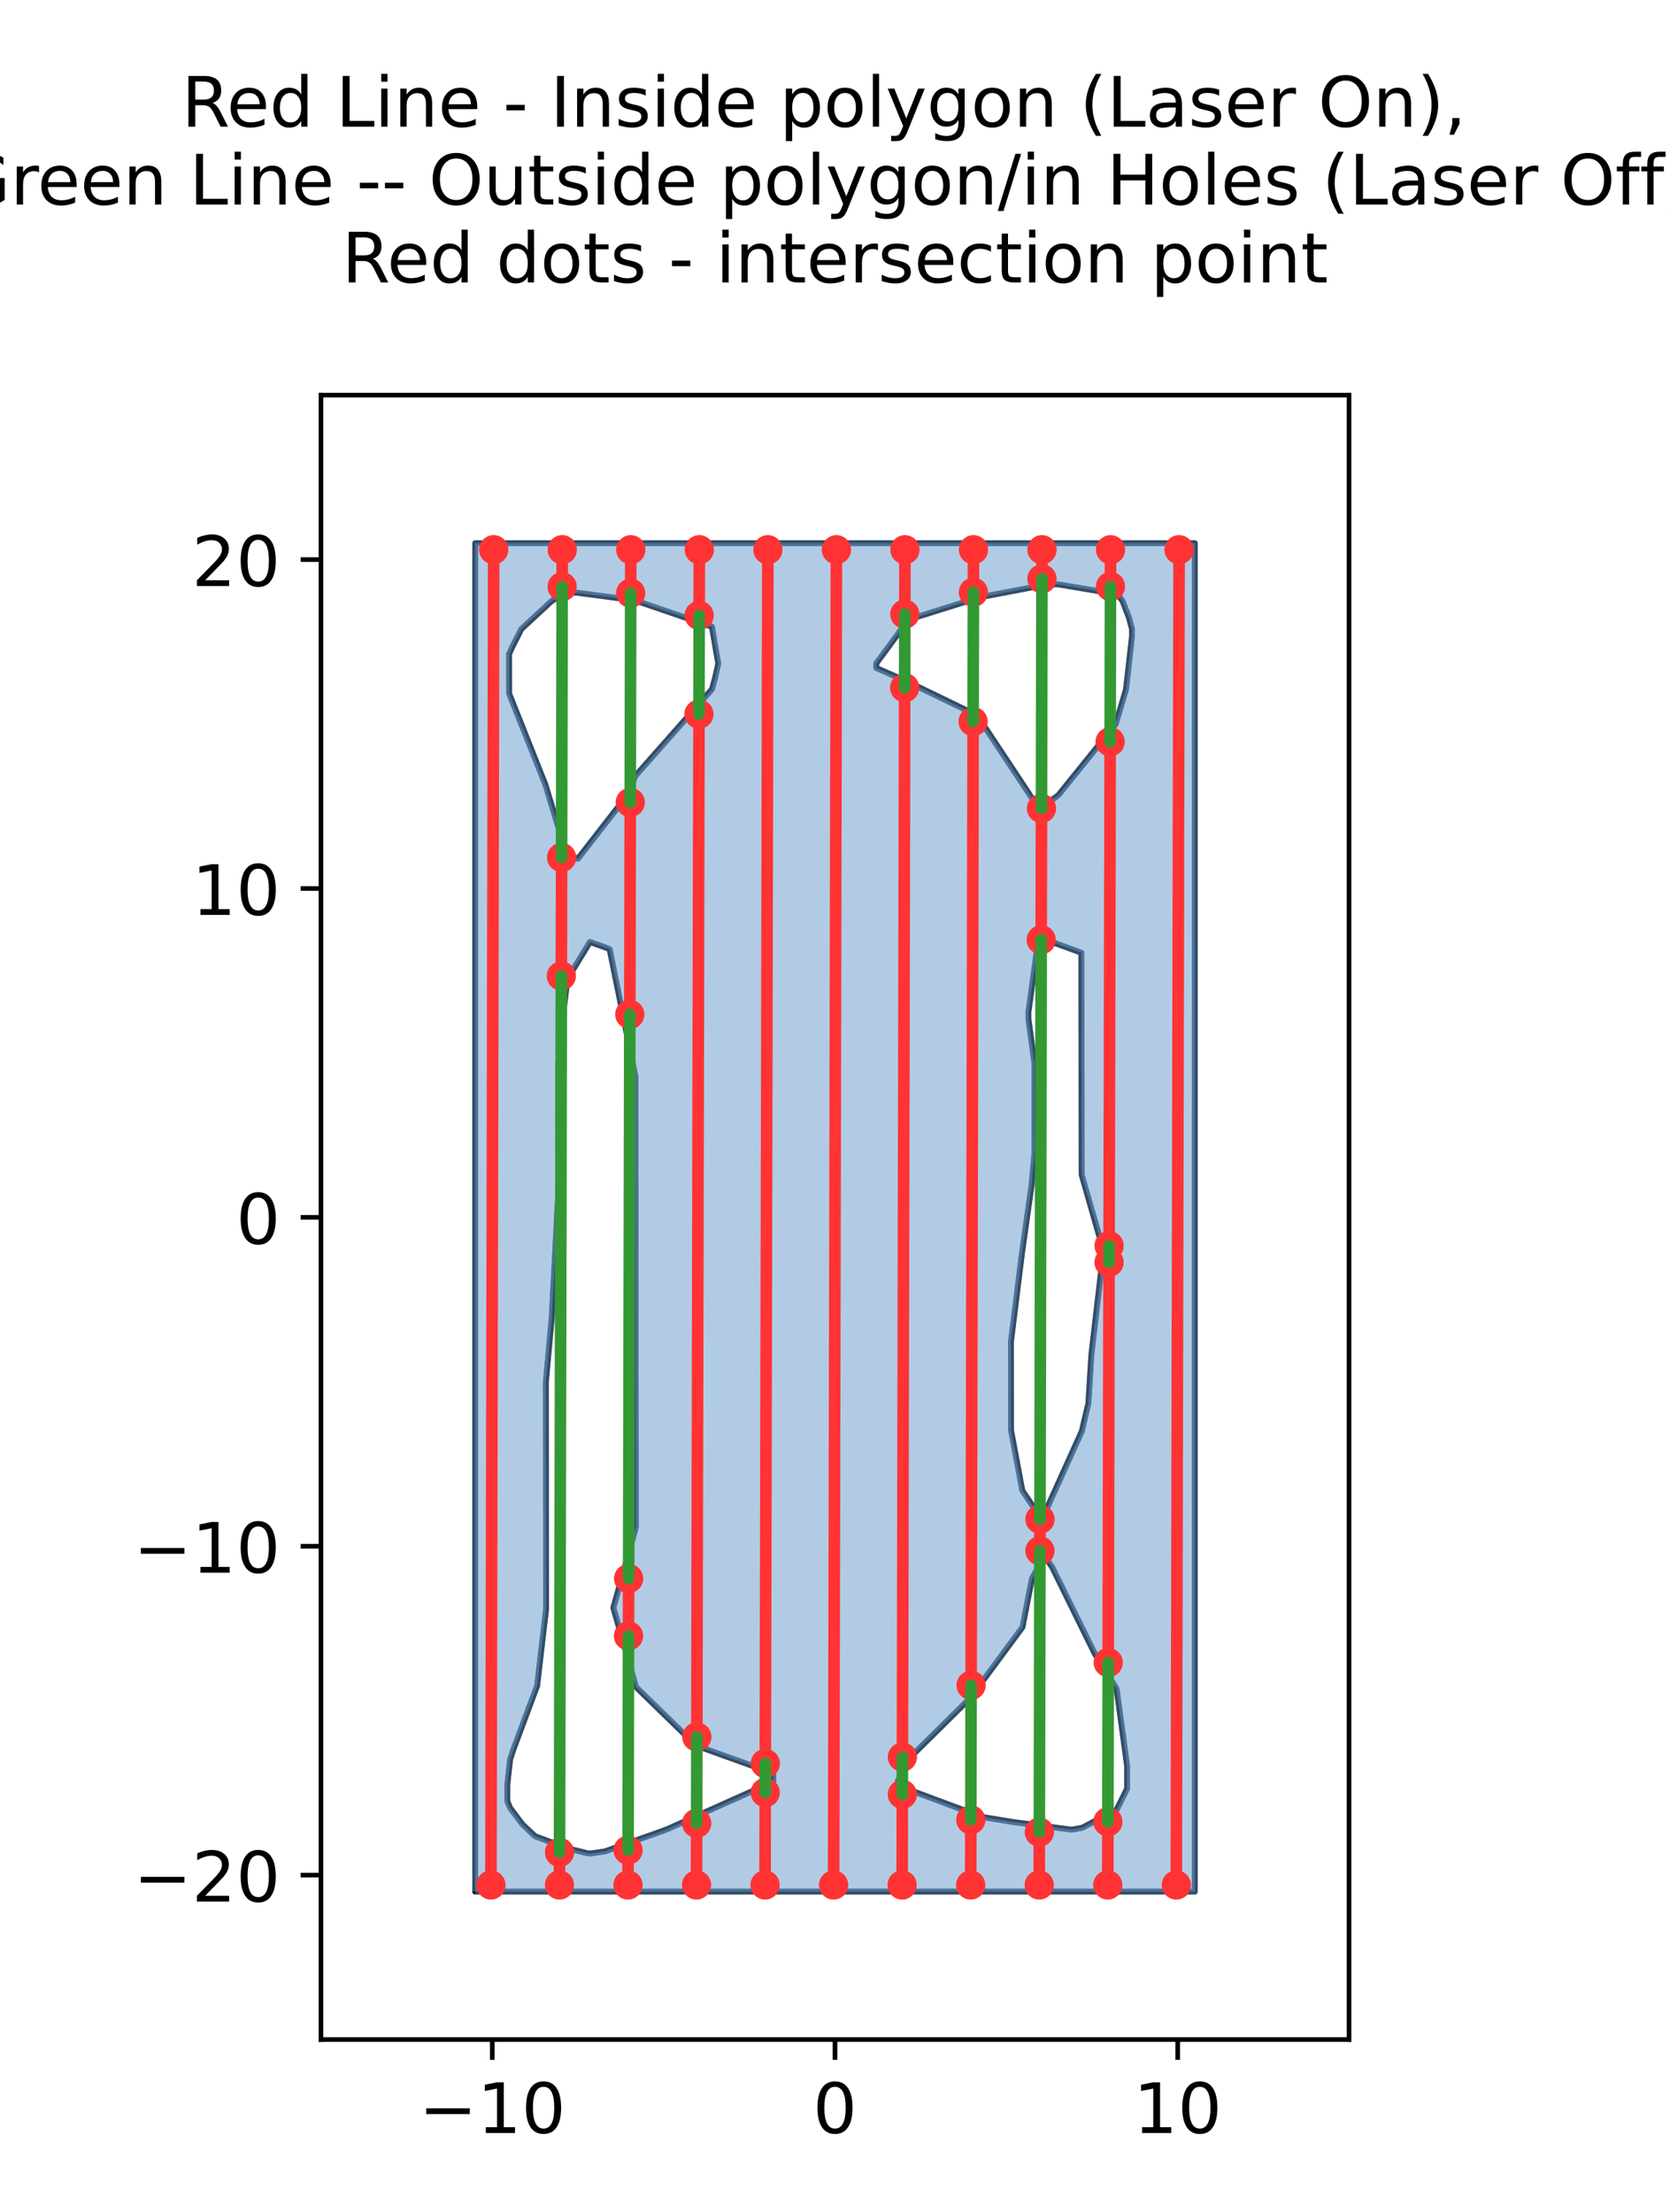 <?xml version="1.0" encoding="utf-8" standalone="no"?>
<!DOCTYPE svg PUBLIC "-//W3C//DTD SVG 1.1//EN"
  "http://www.w3.org/Graphics/SVG/1.1/DTD/svg11.dtd">
<!-- Created with matplotlib (https://matplotlib.org/) -->
<svg height="381.6pt" version="1.1" viewBox="0 0 288 381.6" width="288pt" xmlns="http://www.w3.org/2000/svg" xmlns:xlink="http://www.w3.org/1999/xlink">
 <defs>
  <style type="text/css">
*{stroke-linecap:butt;stroke-linejoin:round;}
  </style>
 </defs>
 <g id="figure_1">
  <g id="patch_1">
   <path d="M 0 381.6 
L 288 381.6 
L 288 0 
L 0 0 
z
" style="fill:#ffffff;"/>
  </g>
  <g id="axes_1">
   <g id="patch_2">
    <path d="M 55.35 351.8 
L 232.65 351.8 
L 232.65 68.16 
L 55.35 68.16 
z
" style="fill:#ffffff;"/>
   </g>
   <g id="line2d_1">
    <path clip-path="url(#pddd9758267)" d="M 81.945 326.272 
L 206.055 326.272 
L 206.055 93.688 
L 81.945 93.688 
L 81.945 326.272 
" style="fill:none;stroke:#000000;stroke-linecap:round;"/>
   </g>
   <g id="line2d_2">
    <path clip-path="url(#pddd9758267)" d="M 87.48 309.865 
L 87.482 308.251 
L 87.483 307.866 
L 87.976 303.45 
L 88.497 301.87 
L 92.63 290.779 
L 94.174 277.572 
L 94.171 277.162 
L 94.172 276.765 
L 94.171 276.369 
L 94.17 273.972 
L 94.165 273.575 
L 94.156 261.584 
L 94.154 261.185 
L 94.154 260.789 
L 94.139 244.827 
L 94.139 244.03 
L 94.138 243.24 
L 94.136 242.433 
L 94.134 241.241 
L 94.133 239.641 
L 94.133 238.448 
L 95.146 227.311 
L 96.275 205.816 
L 96.273 204.612 
L 96.272 203.426 
L 96.269 202.628 
L 96.27 201.438 
L 96.266 199.439 
L 96.263 196.663 
L 96.263 196.263 
L 96.263 195.062 
L 96.26 193.078 
L 96.258 191.487 
L 96.256 189.493 
L 96.257 188.307 
L 96.258 187.898 
L 96.252 184.316 
L 96.254 183.918 
L 96.656 178.758 
L 97.87 168.834 
L 101.74 162.486 
L 104.161 163.33 
L 105.137 163.736 
L 109.579 185.712 
L 109.584 189.693 
L 109.587 192.485 
L 109.587 193.28 
L 109.587 193.678 
L 109.596 202.835 
L 109.609 216.37 
L 109.63 233.105 
L 109.626 233.501 
L 109.632 237.481 
L 109.632 238.28 
L 109.636 239.483 
L 109.634 240.278 
L 109.657 262.627 
L 109.657 263.023 
L 109.659 263.434 
L 105.778 277.324 
L 109.684 290.992 
L 120.056 301.099 
L 131.667 305.278 
L 133.366 305.713 
L 133.369 306.52 
L 133.371 307.315 
L 115.142 315.481 
L 114.081 315.879 
L 104.309 319.347 
L 101.897 319.694 
L 101.393 319.685 
L 98.021 318.859 
L 92.281 316.729 
L 90.115 314.705 
L 87.982 311.861 
L 87.483 310.666 
L 87.48 309.865 
" style="fill:none;stroke:#000000;stroke-linecap:round;"/>
   </g>
   <g id="line2d_3">
    <path clip-path="url(#pddd9758267)" d="M 87.789 112.844 
L 88.316 111.648 
L 89.914 108.496 
L 95.022 103.765 
L 96.174 102.977 
L 97.526 102.189 
L 99.602 102.25 
L 109.502 103.556 
L 122.774 108.106 
L 123.869 114.476 
L 123.329 116.892 
L 122.785 118.885 
L 109.533 133.895 
L 108.253 137.072 
L 99.65 148.134 
L 97.853 147.311 
L 97.57 146.889 
L 94.034 135.284 
L 87.796 119.629 
L 87.789 112.844 
" style="fill:none;stroke:#000000;stroke-linecap:round;"/>
   </g>
   <g id="line2d_4">
    <path clip-path="url(#pddd9758267)" d="M 151.119 114.82 
L 151.124 114.413 
L 156.672 106.88 
L 168.827 103.055 
L 178.817 101.149 
L 180.911 100.779 
L 182.485 100.794 
L 192.741 102.517 
L 193.601 103.687 
L 194.695 106.54 
L 195.223 108.526 
L 195.224 109.329 
L 195.223 109.713 
L 194.185 118.935 
L 192.399 124.916 
L 182.52 137.153 
L 180.949 138.329 
L 178.855 138.297 
L 178.339 138.271 
L 177.826 137.493 
L 177.318 136.69 
L 168.515 123.401 
L 156.683 117.666 
L 151.122 115.218 
L 151.119 114.82 
" style="fill:none;stroke:#000000;stroke-linecap:round;"/>
   </g>
   <g id="line2d_5">
    <path clip-path="url(#pddd9758267)" d="M 154.832 307.576 
L 154.832 307.179 
L 156.861 303.23 
L 167.266 292.94 
L 176.327 280.676 
L 177.963 272.293 
L 180.113 268.349 
L 181.472 270.354 
L 188.793 285.234 
L 192.566 291.314 
L 194.367 304.542 
L 194.369 306.938 
L 194.369 308.533 
L 192.584 312.133 
L 186.641 315.262 
L 184.804 315.595 
L 174.76 314.284 
L 169.362 313.405 
L 154.834 307.998 
L 154.832 307.576 
" style="fill:none;stroke:#000000;stroke-linecap:round;"/>
   </g>
   <g id="line2d_6">
    <path clip-path="url(#pddd9758267)" d="M 174.335 231.504 
L 176.262 216.004 
L 177.893 204.466 
L 178.399 198.88 
L 178.385 183.348 
L 177.36 175.781 
L 177.358 175.383 
L 177.355 174.985 
L 177.356 174.588 
L 178.881 163.438 
L 181.968 162.685 
L 186.491 164.337 
L 186.494 165.936 
L 186.493 166.734 
L 186.496 172.305 
L 186.501 172.714 
L 186.502 176.298 
L 186.501 176.695 
L 186.504 178.28 
L 186.508 179.482 
L 186.507 182.277 
L 186.508 183.476 
L 186.509 183.876 
L 186.509 184.259 
L 186.531 202.599 
L 190.304 215.773 
L 188.21 233.679 
L 187.697 242.043 
L 186.571 246.856 
L 180.105 261.159 
L 178.454 260.296 
L 176.301 257.101 
L 174.349 246.663 
L 174.349 246.269 
L 174.344 241.483 
L 174.335 231.504 
" style="fill:none;stroke:#000000;stroke-linecap:round;"/>
   </g>
   <g id="matplotlib.axis_1">
    <g id="xtick_1">
     <g id="line2d_7">
      <defs>
       <path d="M 0 0 
L 0 3.5 
" id="me6fa312cc5" style="stroke:#000000;stroke-width:0.8;"/>
      </defs>
      <g>
       <use style="stroke:#000000;stroke-width:0.8;" x="84.9" xlink:href="#me6fa312cc5" y="351.8"/>
      </g>
     </g>
     <g id="text_1">
      <!-- −10 -->
      <defs>
       <path d="M 10.594 35.5 
L 73.188 35.5 
L 73.188 27.203 
L 10.594 27.203 
z
" id="DejaVuSans-8722"/>
       <path d="M 12.406 8.297 
L 28.516 8.297 
L 28.516 63.922 
L 10.984 60.406 
L 10.984 69.391 
L 28.422 72.906 
L 38.281 72.906 
L 38.281 8.297 
L 54.391 8.297 
L 54.391 0 
L 12.406 0 
z
" id="DejaVuSans-49"/>
       <path d="M 31.781 66.406 
Q 24.172 66.406 20.328 58.906 
Q 16.5 51.422 16.5 36.375 
Q 16.5 21.391 20.328 13.891 
Q 24.172 6.391 31.781 6.391 
Q 39.453 6.391 43.281 13.891 
Q 47.125 21.391 47.125 36.375 
Q 47.125 51.422 43.281 58.906 
Q 39.453 66.406 31.781 66.406 
z
M 31.781 74.219 
Q 44.047 74.219 50.516 64.516 
Q 56.984 54.828 56.984 36.375 
Q 56.984 17.969 50.516 8.266 
Q 44.047 -1.422 31.781 -1.422 
Q 19.531 -1.422 13.062 8.266 
Q 6.594 17.969 6.594 36.375 
Q 6.594 54.828 13.062 64.516 
Q 19.531 74.219 31.781 74.219 
z
" id="DejaVuSans-48"/>
      </defs>
      <g transform="translate(72.237 367.918)scale(0.12 -0.12)">
       <use xlink:href="#DejaVuSans-8722"/>
       <use x="83.789" xlink:href="#DejaVuSans-49"/>
       <use x="147.412" xlink:href="#DejaVuSans-48"/>
      </g>
     </g>
    </g>
    <g id="xtick_2">
     <g id="line2d_8">
      <g>
       <use style="stroke:#000000;stroke-width:0.8;" x="144" xlink:href="#me6fa312cc5" y="351.8"/>
      </g>
     </g>
     <g id="text_2">
      <!-- 0 -->
      <g transform="translate(140.183 367.918)scale(0.12 -0.12)">
       <use xlink:href="#DejaVuSans-48"/>
      </g>
     </g>
    </g>
    <g id="xtick_3">
     <g id="line2d_9">
      <g>
       <use style="stroke:#000000;stroke-width:0.8;" x="203.1" xlink:href="#me6fa312cc5" y="351.8"/>
      </g>
     </g>
     <g id="text_3">
      <!-- 10 -->
      <g transform="translate(195.465 367.918)scale(0.12 -0.12)">
       <use xlink:href="#DejaVuSans-49"/>
       <use x="63.623" xlink:href="#DejaVuSans-48"/>
      </g>
     </g>
    </g>
   </g>
   <g id="matplotlib.axis_2">
    <g id="ytick_1">
     <g id="line2d_10">
      <defs>
       <path d="M 0 0 
L -3.5 0 
" id="m3bdaf14240" style="stroke:#000000;stroke-width:0.8;"/>
      </defs>
      <g>
       <use style="stroke:#000000;stroke-width:0.8;" x="55.35" xlink:href="#m3bdaf14240" y="323.436"/>
      </g>
     </g>
     <g id="text_4">
      <!-- −20 -->
      <defs>
       <path d="M 19.188 8.297 
L 53.609 8.297 
L 53.609 0 
L 7.328 0 
L 7.328 8.297 
Q 12.938 14.109 22.625 23.891 
Q 32.328 33.688 34.812 36.531 
Q 39.547 41.844 41.422 45.531 
Q 43.312 49.219 43.312 52.781 
Q 43.312 58.594 39.234 62.25 
Q 35.156 65.922 28.609 65.922 
Q 23.969 65.922 18.812 64.312 
Q 13.672 62.703 7.812 59.422 
L 7.812 69.391 
Q 13.766 71.781 18.938 73 
Q 24.125 74.219 28.422 74.219 
Q 39.75 74.219 46.484 68.547 
Q 53.219 62.891 53.219 53.422 
Q 53.219 48.922 51.531 44.891 
Q 49.859 40.875 45.406 35.406 
Q 44.188 33.984 37.641 27.219 
Q 31.109 20.453 19.188 8.297 
z
" id="DejaVuSans-50"/>
      </defs>
      <g transform="translate(23.024 327.995)scale(0.12 -0.12)">
       <use xlink:href="#DejaVuSans-8722"/>
       <use x="83.789" xlink:href="#DejaVuSans-50"/>
       <use x="147.412" xlink:href="#DejaVuSans-48"/>
      </g>
     </g>
    </g>
    <g id="ytick_2">
     <g id="line2d_11">
      <g>
       <use style="stroke:#000000;stroke-width:0.8;" x="55.35" xlink:href="#m3bdaf14240" y="266.708"/>
      </g>
     </g>
     <g id="text_5">
      <!-- −10 -->
      <g transform="translate(23.024 271.267)scale(0.12 -0.12)">
       <use xlink:href="#DejaVuSans-8722"/>
       <use x="83.789" xlink:href="#DejaVuSans-49"/>
       <use x="147.412" xlink:href="#DejaVuSans-48"/>
      </g>
     </g>
    </g>
    <g id="ytick_3">
     <g id="line2d_12">
      <g>
       <use style="stroke:#000000;stroke-width:0.8;" x="55.35" xlink:href="#m3bdaf14240" y="209.98"/>
      </g>
     </g>
     <g id="text_6">
      <!-- 0 -->
      <g transform="translate(40.715 214.539)scale(0.12 -0.12)">
       <use xlink:href="#DejaVuSans-48"/>
      </g>
     </g>
    </g>
    <g id="ytick_4">
     <g id="line2d_13">
      <g>
       <use style="stroke:#000000;stroke-width:0.8;" x="55.35" xlink:href="#m3bdaf14240" y="153.252"/>
      </g>
     </g>
     <g id="text_7">
      <!-- 10 -->
      <g transform="translate(33.08 157.811)scale(0.12 -0.12)">
       <use xlink:href="#DejaVuSans-49"/>
       <use x="63.623" xlink:href="#DejaVuSans-48"/>
      </g>
     </g>
    </g>
    <g id="ytick_5">
     <g id="line2d_14">
      <g>
       <use style="stroke:#000000;stroke-width:0.8;" x="55.35" xlink:href="#m3bdaf14240" y="96.524"/>
      </g>
     </g>
     <g id="text_8">
      <!-- 20 -->
      <g transform="translate(33.08 101.083)scale(0.12 -0.12)">
       <use xlink:href="#DejaVuSans-50"/>
       <use x="63.623" xlink:href="#DejaVuSans-48"/>
      </g>
     </g>
    </g>
   </g>
   <g id="patch_3">
    <path clip-path="url(#pddd9758267)" d="M 81.945 326.272 
L 206.055 326.272 
L 206.055 93.688 
L 81.945 93.688 
L 81.945 326.272 
M 87.48 309.865 
L 87.482 308.251 
L 87.483 307.866 
L 87.976 303.45 
L 88.497 301.87 
L 92.63 290.779 
L 94.174 277.572 
L 94.171 277.162 
L 94.172 276.765 
L 94.171 276.369 
L 94.17 273.972 
L 94.165 273.575 
L 94.156 261.584 
L 94.154 261.185 
L 94.154 260.789 
L 94.139 244.827 
L 94.139 244.03 
L 94.138 243.24 
L 94.136 242.433 
L 94.134 241.241 
L 94.133 239.641 
L 94.133 238.448 
L 95.146 227.311 
L 96.275 205.816 
L 96.273 204.612 
L 96.272 203.426 
L 96.269 202.628 
L 96.27 201.438 
L 96.266 199.439 
L 96.263 196.663 
L 96.263 196.263 
L 96.263 195.062 
L 96.26 193.078 
L 96.258 191.487 
L 96.256 189.493 
L 96.257 188.307 
L 96.258 187.898 
L 96.252 184.316 
L 96.254 183.918 
L 96.656 178.758 
L 97.87 168.834 
L 101.74 162.486 
L 104.161 163.33 
L 105.137 163.736 
L 109.579 185.712 
L 109.584 189.693 
L 109.587 192.485 
L 109.587 193.28 
L 109.587 193.678 
L 109.596 202.835 
L 109.609 216.37 
L 109.63 233.105 
L 109.626 233.501 
L 109.632 237.481 
L 109.632 238.28 
L 109.636 239.483 
L 109.634 240.278 
L 109.657 262.627 
L 109.657 263.023 
L 109.659 263.434 
L 105.778 277.324 
L 109.684 290.992 
L 120.056 301.099 
L 131.667 305.278 
L 133.366 305.713 
L 133.369 306.52 
L 133.371 307.315 
L 115.142 315.481 
L 114.081 315.879 
L 104.309 319.347 
L 101.897 319.694 
L 101.393 319.685 
L 98.021 318.859 
L 92.281 316.729 
L 90.115 314.705 
L 87.982 311.861 
L 87.483 310.666 
L 87.48 309.865 
M 87.789 112.844 
L 88.316 111.648 
L 89.914 108.496 
L 95.022 103.765 
L 96.174 102.977 
L 97.526 102.189 
L 99.602 102.25 
L 109.502 103.556 
L 122.774 108.106 
L 123.869 114.476 
L 123.329 116.892 
L 122.785 118.885 
L 109.533 133.895 
L 108.253 137.072 
L 99.65 148.134 
L 97.853 147.311 
L 97.57 146.889 
L 94.034 135.284 
L 87.796 119.629 
L 87.789 112.844 
M 151.119 114.82 
L 151.124 114.413 
L 156.672 106.88 
L 168.827 103.055 
L 178.817 101.149 
L 180.911 100.779 
L 182.485 100.794 
L 192.741 102.517 
L 193.601 103.687 
L 194.695 106.54 
L 195.223 108.526 
L 195.224 109.329 
L 195.223 109.713 
L 194.185 118.935 
L 192.399 124.916 
L 182.52 137.153 
L 180.949 138.329 
L 178.855 138.297 
L 178.339 138.271 
L 177.826 137.493 
L 177.318 136.69 
L 168.515 123.401 
L 156.683 117.666 
L 151.122 115.218 
L 151.119 114.82 
M 154.832 307.576 
L 154.832 307.179 
L 156.861 303.23 
L 167.266 292.94 
L 176.327 280.676 
L 177.963 272.293 
L 180.113 268.349 
L 181.472 270.354 
L 188.793 285.234 
L 192.566 291.314 
L 194.367 304.542 
L 194.369 306.938 
L 194.369 308.533 
L 192.584 312.133 
L 186.641 315.262 
L 184.804 315.595 
L 174.76 314.284 
L 169.362 313.405 
L 154.834 307.998 
L 154.832 307.576 
M 174.335 231.504 
L 176.262 216.004 
L 177.893 204.466 
L 178.399 198.88 
L 178.385 183.348 
L 177.36 175.781 
L 177.358 175.383 
L 177.355 174.985 
L 177.356 174.588 
L 178.881 163.438 
L 181.968 162.685 
L 186.491 164.337 
L 186.494 165.936 
L 186.493 166.734 
L 186.496 172.305 
L 186.501 172.714 
L 186.502 176.298 
L 186.501 176.695 
L 186.504 178.28 
L 186.508 179.482 
L 186.507 182.277 
L 186.508 183.476 
L 186.509 183.876 
L 186.509 184.259 
L 186.531 202.599 
L 190.304 215.773 
L 188.21 233.679 
L 187.697 242.043 
L 186.571 246.856 
L 180.105 261.159 
L 178.454 260.296 
L 176.301 257.101 
L 174.349 246.663 
L 174.349 246.269 
L 174.344 241.483 
L 174.335 231.504 
" style="fill:#6699cc;opacity:0.5;stroke:#6699cc;stroke-linejoin:miter;"/>
   </g>
   <g id="patch_4">
    <path d="M 55.35 351.8 
L 55.35 68.16 
" style="fill:none;stroke:#000000;stroke-linecap:square;stroke-linejoin:miter;stroke-width:0.8;"/>
   </g>
   <g id="patch_5">
    <path d="M 232.65 351.8 
L 232.65 68.16 
" style="fill:none;stroke:#000000;stroke-linecap:square;stroke-linejoin:miter;stroke-width:0.8;"/>
   </g>
   <g id="patch_6">
    <path d="M 55.35 351.8 
L 232.65 351.8 
" style="fill:none;stroke:#000000;stroke-linecap:square;stroke-linejoin:miter;stroke-width:0.8;"/>
   </g>
   <g id="patch_7">
    <path d="M 55.35 68.16 
L 232.65 68.16 
" style="fill:none;stroke:#000000;stroke-linecap:square;stroke-linejoin:miter;stroke-width:0.8;"/>
   </g>
   <g id="text_9">
    <!-- Red Line - Inside polygon (Laser On),  -->
    <defs>
     <path d="M 44.391 34.188 
Q 47.562 33.109 50.562 29.594 
Q 53.562 26.078 56.594 19.922 
L 66.609 0 
L 56 0 
L 46.688 18.703 
Q 43.062 26.031 39.672 28.422 
Q 36.281 30.812 30.422 30.812 
L 19.672 30.812 
L 19.672 0 
L 9.812 0 
L 9.812 72.906 
L 32.078 72.906 
Q 44.578 72.906 50.734 67.672 
Q 56.891 62.453 56.891 51.906 
Q 56.891 45.016 53.688 40.469 
Q 50.484 35.938 44.391 34.188 
z
M 19.672 64.797 
L 19.672 38.922 
L 32.078 38.922 
Q 39.203 38.922 42.844 42.219 
Q 46.484 45.516 46.484 51.906 
Q 46.484 58.297 42.844 61.547 
Q 39.203 64.797 32.078 64.797 
z
" id="DejaVuSans-82"/>
     <path d="M 56.203 29.594 
L 56.203 25.203 
L 14.891 25.203 
Q 15.484 15.922 20.484 11.062 
Q 25.484 6.203 34.422 6.203 
Q 39.594 6.203 44.453 7.469 
Q 49.312 8.734 54.109 11.281 
L 54.109 2.781 
Q 49.266 0.734 44.188 -0.344 
Q 39.109 -1.422 33.891 -1.422 
Q 20.797 -1.422 13.156 6.188 
Q 5.516 13.812 5.516 26.812 
Q 5.516 40.234 12.766 48.109 
Q 20.016 56 32.328 56 
Q 43.359 56 49.781 48.891 
Q 56.203 41.797 56.203 29.594 
z
M 47.219 32.234 
Q 47.125 39.594 43.094 43.984 
Q 39.062 48.391 32.422 48.391 
Q 24.906 48.391 20.391 44.141 
Q 15.875 39.891 15.188 32.172 
z
" id="DejaVuSans-101"/>
     <path d="M 45.406 46.391 
L 45.406 75.984 
L 54.391 75.984 
L 54.391 0 
L 45.406 0 
L 45.406 8.203 
Q 42.578 3.328 38.25 0.953 
Q 33.938 -1.422 27.875 -1.422 
Q 17.969 -1.422 11.734 6.484 
Q 5.516 14.406 5.516 27.297 
Q 5.516 40.188 11.734 48.094 
Q 17.969 56 27.875 56 
Q 33.938 56 38.25 53.625 
Q 42.578 51.266 45.406 46.391 
z
M 14.797 27.297 
Q 14.797 17.391 18.875 11.75 
Q 22.953 6.109 30.078 6.109 
Q 37.203 6.109 41.297 11.75 
Q 45.406 17.391 45.406 27.297 
Q 45.406 37.203 41.297 42.844 
Q 37.203 48.484 30.078 48.484 
Q 22.953 48.484 18.875 42.844 
Q 14.797 37.203 14.797 27.297 
z
" id="DejaVuSans-100"/>
     <path id="DejaVuSans-32"/>
     <path d="M 9.812 72.906 
L 19.672 72.906 
L 19.672 8.297 
L 55.172 8.297 
L 55.172 0 
L 9.812 0 
z
" id="DejaVuSans-76"/>
     <path d="M 9.422 54.688 
L 18.406 54.688 
L 18.406 0 
L 9.422 0 
z
M 9.422 75.984 
L 18.406 75.984 
L 18.406 64.594 
L 9.422 64.594 
z
" id="DejaVuSans-105"/>
     <path d="M 54.891 33.016 
L 54.891 0 
L 45.906 0 
L 45.906 32.719 
Q 45.906 40.484 42.875 44.328 
Q 39.844 48.188 33.797 48.188 
Q 26.516 48.188 22.312 43.547 
Q 18.109 38.922 18.109 30.906 
L 18.109 0 
L 9.078 0 
L 9.078 54.688 
L 18.109 54.688 
L 18.109 46.188 
Q 21.344 51.125 25.703 53.562 
Q 30.078 56 35.797 56 
Q 45.219 56 50.047 50.172 
Q 54.891 44.344 54.891 33.016 
z
" id="DejaVuSans-110"/>
     <path d="M 4.891 31.391 
L 31.203 31.391 
L 31.203 23.391 
L 4.891 23.391 
z
" id="DejaVuSans-45"/>
     <path d="M 9.812 72.906 
L 19.672 72.906 
L 19.672 0 
L 9.812 0 
z
" id="DejaVuSans-73"/>
     <path d="M 44.281 53.078 
L 44.281 44.578 
Q 40.484 46.531 36.375 47.5 
Q 32.281 48.484 27.875 48.484 
Q 21.188 48.484 17.844 46.438 
Q 14.5 44.391 14.5 40.281 
Q 14.5 37.156 16.891 35.375 
Q 19.281 33.594 26.516 31.984 
L 29.594 31.297 
Q 39.156 29.25 43.188 25.516 
Q 47.219 21.781 47.219 15.094 
Q 47.219 7.469 41.188 3.016 
Q 35.156 -1.422 24.609 -1.422 
Q 20.219 -1.422 15.453 -0.562 
Q 10.688 0.297 5.422 2 
L 5.422 11.281 
Q 10.406 8.688 15.234 7.391 
Q 20.062 6.109 24.812 6.109 
Q 31.156 6.109 34.562 8.281 
Q 37.984 10.453 37.984 14.406 
Q 37.984 18.062 35.516 20.016 
Q 33.062 21.969 24.703 23.781 
L 21.578 24.516 
Q 13.234 26.266 9.516 29.906 
Q 5.812 33.547 5.812 39.891 
Q 5.812 47.609 11.281 51.797 
Q 16.75 56 26.812 56 
Q 31.781 56 36.172 55.266 
Q 40.578 54.547 44.281 53.078 
z
" id="DejaVuSans-115"/>
     <path d="M 18.109 8.203 
L 18.109 -20.797 
L 9.078 -20.797 
L 9.078 54.688 
L 18.109 54.688 
L 18.109 46.391 
Q 20.953 51.266 25.266 53.625 
Q 29.594 56 35.594 56 
Q 45.562 56 51.781 48.094 
Q 58.016 40.188 58.016 27.297 
Q 58.016 14.406 51.781 6.484 
Q 45.562 -1.422 35.594 -1.422 
Q 29.594 -1.422 25.266 0.953 
Q 20.953 3.328 18.109 8.203 
z
M 48.688 27.297 
Q 48.688 37.203 44.609 42.844 
Q 40.531 48.484 33.406 48.484 
Q 26.266 48.484 22.188 42.844 
Q 18.109 37.203 18.109 27.297 
Q 18.109 17.391 22.188 11.75 
Q 26.266 6.109 33.406 6.109 
Q 40.531 6.109 44.609 11.75 
Q 48.688 17.391 48.688 27.297 
z
" id="DejaVuSans-112"/>
     <path d="M 30.609 48.391 
Q 23.391 48.391 19.188 42.75 
Q 14.984 37.109 14.984 27.297 
Q 14.984 17.484 19.156 11.844 
Q 23.344 6.203 30.609 6.203 
Q 37.797 6.203 41.984 11.859 
Q 46.188 17.531 46.188 27.297 
Q 46.188 37.016 41.984 42.703 
Q 37.797 48.391 30.609 48.391 
z
M 30.609 56 
Q 42.328 56 49.016 48.375 
Q 55.719 40.766 55.719 27.297 
Q 55.719 13.875 49.016 6.219 
Q 42.328 -1.422 30.609 -1.422 
Q 18.844 -1.422 12.172 6.219 
Q 5.516 13.875 5.516 27.297 
Q 5.516 40.766 12.172 48.375 
Q 18.844 56 30.609 56 
z
" id="DejaVuSans-111"/>
     <path d="M 9.422 75.984 
L 18.406 75.984 
L 18.406 0 
L 9.422 0 
z
" id="DejaVuSans-108"/>
     <path d="M 32.172 -5.078 
Q 28.375 -14.844 24.75 -17.812 
Q 21.141 -20.797 15.094 -20.797 
L 7.906 -20.797 
L 7.906 -13.281 
L 13.188 -13.281 
Q 16.891 -13.281 18.938 -11.516 
Q 21 -9.766 23.484 -3.219 
L 25.094 0.875 
L 2.984 54.688 
L 12.5 54.688 
L 29.594 11.922 
L 46.688 54.688 
L 56.203 54.688 
z
" id="DejaVuSans-121"/>
     <path d="M 45.406 27.984 
Q 45.406 37.75 41.375 43.109 
Q 37.359 48.484 30.078 48.484 
Q 22.859 48.484 18.828 43.109 
Q 14.797 37.75 14.797 27.984 
Q 14.797 18.266 18.828 12.891 
Q 22.859 7.516 30.078 7.516 
Q 37.359 7.516 41.375 12.891 
Q 45.406 18.266 45.406 27.984 
z
M 54.391 6.781 
Q 54.391 -7.172 48.188 -13.984 
Q 42 -20.797 29.203 -20.797 
Q 24.469 -20.797 20.266 -20.094 
Q 16.062 -19.391 12.109 -17.922 
L 12.109 -9.188 
Q 16.062 -11.328 19.922 -12.344 
Q 23.781 -13.375 27.781 -13.375 
Q 36.625 -13.375 41.016 -8.766 
Q 45.406 -4.156 45.406 5.172 
L 45.406 9.625 
Q 42.625 4.781 38.281 2.391 
Q 33.938 0 27.875 0 
Q 17.828 0 11.672 7.656 
Q 5.516 15.328 5.516 27.984 
Q 5.516 40.672 11.672 48.328 
Q 17.828 56 27.875 56 
Q 33.938 56 38.281 53.609 
Q 42.625 51.219 45.406 46.391 
L 45.406 54.688 
L 54.391 54.688 
z
" id="DejaVuSans-103"/>
     <path d="M 31 75.875 
Q 24.469 64.656 21.281 53.656 
Q 18.109 42.672 18.109 31.391 
Q 18.109 20.125 21.312 9.062 
Q 24.516 -2 31 -13.188 
L 23.188 -13.188 
Q 15.875 -1.703 12.234 9.375 
Q 8.594 20.453 8.594 31.391 
Q 8.594 42.281 12.203 53.312 
Q 15.828 64.359 23.188 75.875 
z
" id="DejaVuSans-40"/>
     <path d="M 34.281 27.484 
Q 23.391 27.484 19.188 25 
Q 14.984 22.516 14.984 16.5 
Q 14.984 11.719 18.141 8.906 
Q 21.297 6.109 26.703 6.109 
Q 34.188 6.109 38.703 11.406 
Q 43.219 16.703 43.219 25.484 
L 43.219 27.484 
z
M 52.203 31.203 
L 52.203 0 
L 43.219 0 
L 43.219 8.297 
Q 40.141 3.328 35.547 0.953 
Q 30.953 -1.422 24.312 -1.422 
Q 15.922 -1.422 10.953 3.297 
Q 6 8.016 6 15.922 
Q 6 25.141 12.172 29.828 
Q 18.359 34.516 30.609 34.516 
L 43.219 34.516 
L 43.219 35.406 
Q 43.219 41.609 39.141 45 
Q 35.062 48.391 27.688 48.391 
Q 23 48.391 18.547 47.266 
Q 14.109 46.141 10.016 43.891 
L 10.016 52.203 
Q 14.938 54.109 19.578 55.047 
Q 24.219 56 28.609 56 
Q 40.484 56 46.344 49.844 
Q 52.203 43.703 52.203 31.203 
z
" id="DejaVuSans-97"/>
     <path d="M 41.109 46.297 
Q 39.594 47.172 37.812 47.578 
Q 36.031 48 33.891 48 
Q 26.266 48 22.188 43.047 
Q 18.109 38.094 18.109 28.812 
L 18.109 0 
L 9.078 0 
L 9.078 54.688 
L 18.109 54.688 
L 18.109 46.188 
Q 20.953 51.172 25.484 53.578 
Q 30.031 56 36.531 56 
Q 37.453 56 38.578 55.875 
Q 39.703 55.766 41.062 55.516 
z
" id="DejaVuSans-114"/>
     <path d="M 39.406 66.219 
Q 28.656 66.219 22.328 58.203 
Q 16.016 50.203 16.016 36.375 
Q 16.016 22.609 22.328 14.594 
Q 28.656 6.594 39.406 6.594 
Q 50.141 6.594 56.422 14.594 
Q 62.703 22.609 62.703 36.375 
Q 62.703 50.203 56.422 58.203 
Q 50.141 66.219 39.406 66.219 
z
M 39.406 74.219 
Q 54.734 74.219 63.906 63.938 
Q 73.094 53.656 73.094 36.375 
Q 73.094 19.141 63.906 8.859 
Q 54.734 -1.422 39.406 -1.422 
Q 24.031 -1.422 14.812 8.828 
Q 5.609 19.094 5.609 36.375 
Q 5.609 53.656 14.812 63.938 
Q 24.031 74.219 39.406 74.219 
z
" id="DejaVuSans-79"/>
     <path d="M 8.016 75.875 
L 15.828 75.875 
Q 23.141 64.359 26.781 53.312 
Q 30.422 42.281 30.422 31.391 
Q 30.422 20.453 26.781 9.375 
Q 23.141 -1.703 15.828 -13.188 
L 8.016 -13.188 
Q 14.5 -2 17.703 9.062 
Q 20.906 20.125 20.906 31.391 
Q 20.906 42.672 17.703 53.656 
Q 14.5 64.656 8.016 75.875 
z
" id="DejaVuSans-41"/>
     <path d="M 11.719 12.406 
L 22.016 12.406 
L 22.016 4 
L 14.016 -11.625 
L 7.719 -11.625 
L 11.719 4 
z
" id="DejaVuSans-44"/>
    </defs>
    <g transform="translate(31.317 21.848)scale(0.12 -0.12)">
     <use xlink:href="#DejaVuSans-82"/>
     <use x="64.982" xlink:href="#DejaVuSans-101"/>
     <use x="126.506" xlink:href="#DejaVuSans-100"/>
     <use x="189.982" xlink:href="#DejaVuSans-32"/>
     <use x="221.77" xlink:href="#DejaVuSans-76"/>
     <use x="277.482" xlink:href="#DejaVuSans-105"/>
     <use x="305.266" xlink:href="#DejaVuSans-110"/>
     <use x="368.645" xlink:href="#DejaVuSans-101"/>
     <use x="430.168" xlink:href="#DejaVuSans-32"/>
     <use x="461.955" xlink:href="#DejaVuSans-45"/>
     <use x="498.039" xlink:href="#DejaVuSans-32"/>
     <use x="529.826" xlink:href="#DejaVuSans-73"/>
     <use x="559.318" xlink:href="#DejaVuSans-110"/>
     <use x="622.697" xlink:href="#DejaVuSans-115"/>
     <use x="674.797" xlink:href="#DejaVuSans-105"/>
     <use x="702.58" xlink:href="#DejaVuSans-100"/>
     <use x="766.057" xlink:href="#DejaVuSans-101"/>
     <use x="827.58" xlink:href="#DejaVuSans-32"/>
     <use x="859.367" xlink:href="#DejaVuSans-112"/>
     <use x="922.844" xlink:href="#DejaVuSans-111"/>
     <use x="984.025" xlink:href="#DejaVuSans-108"/>
     <use x="1011.809" xlink:href="#DejaVuSans-121"/>
     <use x="1070.988" xlink:href="#DejaVuSans-103"/>
     <use x="1134.465" xlink:href="#DejaVuSans-111"/>
     <use x="1195.646" xlink:href="#DejaVuSans-110"/>
     <use x="1259.025" xlink:href="#DejaVuSans-32"/>
     <use x="1290.812" xlink:href="#DejaVuSans-40"/>
     <use x="1329.826" xlink:href="#DejaVuSans-76"/>
     <use x="1385.539" xlink:href="#DejaVuSans-97"/>
     <use x="1446.818" xlink:href="#DejaVuSans-115"/>
     <use x="1498.918" xlink:href="#DejaVuSans-101"/>
     <use x="1560.441" xlink:href="#DejaVuSans-114"/>
     <use x="1601.555" xlink:href="#DejaVuSans-32"/>
     <use x="1633.342" xlink:href="#DejaVuSans-79"/>
     <use x="1712.053" xlink:href="#DejaVuSans-110"/>
     <use x="1775.432" xlink:href="#DejaVuSans-41"/>
     <use x="1814.445" xlink:href="#DejaVuSans-44"/>
     <use x="1846.232" xlink:href="#DejaVuSans-32"/>
    </g>
    <!--  Green Line - - Outside polygon/in Holes (Laser Off).  -->
    <defs>
     <path d="M 59.516 10.406 
L 59.516 29.984 
L 43.406 29.984 
L 43.406 38.094 
L 69.281 38.094 
L 69.281 6.781 
Q 63.578 2.734 56.688 0.656 
Q 49.812 -1.422 42 -1.422 
Q 24.906 -1.422 15.25 8.562 
Q 5.609 18.562 5.609 36.375 
Q 5.609 54.25 15.25 64.234 
Q 24.906 74.219 42 74.219 
Q 49.125 74.219 55.547 72.453 
Q 61.969 70.703 67.391 67.281 
L 67.391 56.781 
Q 61.922 61.422 55.766 63.766 
Q 49.609 66.109 42.828 66.109 
Q 29.438 66.109 22.719 58.641 
Q 16.016 51.172 16.016 36.375 
Q 16.016 21.625 22.719 14.156 
Q 29.438 6.688 42.828 6.688 
Q 48.047 6.688 52.141 7.594 
Q 56.25 8.5 59.516 10.406 
z
" id="DejaVuSans-71"/>
     <path d="M 8.5 21.578 
L 8.5 54.688 
L 17.484 54.688 
L 17.484 21.922 
Q 17.484 14.156 20.5 10.266 
Q 23.531 6.391 29.594 6.391 
Q 36.859 6.391 41.078 11.031 
Q 45.312 15.672 45.312 23.688 
L 45.312 54.688 
L 54.297 54.688 
L 54.297 0 
L 45.312 0 
L 45.312 8.406 
Q 42.047 3.422 37.719 1 
Q 33.406 -1.422 27.688 -1.422 
Q 18.266 -1.422 13.375 4.438 
Q 8.5 10.297 8.5 21.578 
z
M 31.109 56 
z
" id="DejaVuSans-117"/>
     <path d="M 18.312 70.219 
L 18.312 54.688 
L 36.812 54.688 
L 36.812 47.703 
L 18.312 47.703 
L 18.312 18.016 
Q 18.312 11.328 20.141 9.422 
Q 21.969 7.516 27.594 7.516 
L 36.812 7.516 
L 36.812 0 
L 27.594 0 
Q 17.188 0 13.234 3.875 
Q 9.281 7.766 9.281 18.016 
L 9.281 47.703 
L 2.688 47.703 
L 2.688 54.688 
L 9.281 54.688 
L 9.281 70.219 
z
" id="DejaVuSans-116"/>
     <path d="M 25.391 72.906 
L 33.688 72.906 
L 8.297 -9.281 
L 0 -9.281 
z
" id="DejaVuSans-47"/>
     <path d="M 9.812 72.906 
L 19.672 72.906 
L 19.672 43.016 
L 55.516 43.016 
L 55.516 72.906 
L 65.375 72.906 
L 65.375 0 
L 55.516 0 
L 55.516 34.719 
L 19.672 34.719 
L 19.672 0 
L 9.812 0 
z
" id="DejaVuSans-72"/>
     <path d="M 37.109 75.984 
L 37.109 68.5 
L 28.516 68.5 
Q 23.688 68.5 21.797 66.547 
Q 19.922 64.594 19.922 59.516 
L 19.922 54.688 
L 34.719 54.688 
L 34.719 47.703 
L 19.922 47.703 
L 19.922 0 
L 10.891 0 
L 10.891 47.703 
L 2.297 47.703 
L 2.297 54.688 
L 10.891 54.688 
L 10.891 58.5 
Q 10.891 67.625 15.141 71.797 
Q 19.391 75.984 28.609 75.984 
z
" id="DejaVuSans-102"/>
     <path d="M 10.688 12.406 
L 21 12.406 
L 21 0 
L 10.688 0 
z
" id="DejaVuSans-46"/>
    </defs>
    <g transform="translate(-11.314 35.285)scale(0.12 -0.12)">
     <use xlink:href="#DejaVuSans-32"/>
     <use x="31.787" xlink:href="#DejaVuSans-71"/>
     <use x="109.277" xlink:href="#DejaVuSans-114"/>
     <use x="148.141" xlink:href="#DejaVuSans-101"/>
     <use x="209.664" xlink:href="#DejaVuSans-101"/>
     <use x="271.188" xlink:href="#DejaVuSans-110"/>
     <use x="334.566" xlink:href="#DejaVuSans-32"/>
     <use x="366.354" xlink:href="#DejaVuSans-76"/>
     <use x="422.066" xlink:href="#DejaVuSans-105"/>
     <use x="449.85" xlink:href="#DejaVuSans-110"/>
     <use x="513.229" xlink:href="#DejaVuSans-101"/>
     <use x="574.752" xlink:href="#DejaVuSans-32"/>
     <use x="606.539" xlink:href="#DejaVuSans-45"/>
     <use x="642.623" xlink:href="#DejaVuSans-45"/>
     <use x="678.707" xlink:href="#DejaVuSans-32"/>
     <use x="710.494" xlink:href="#DejaVuSans-79"/>
     <use x="789.205" xlink:href="#DejaVuSans-117"/>
     <use x="852.584" xlink:href="#DejaVuSans-116"/>
     <use x="891.793" xlink:href="#DejaVuSans-115"/>
     <use x="943.893" xlink:href="#DejaVuSans-105"/>
     <use x="971.676" xlink:href="#DejaVuSans-100"/>
     <use x="1035.152" xlink:href="#DejaVuSans-101"/>
     <use x="1096.676" xlink:href="#DejaVuSans-32"/>
     <use x="1128.463" xlink:href="#DejaVuSans-112"/>
     <use x="1191.939" xlink:href="#DejaVuSans-111"/>
     <use x="1253.121" xlink:href="#DejaVuSans-108"/>
     <use x="1280.904" xlink:href="#DejaVuSans-121"/>
     <use x="1340.084" xlink:href="#DejaVuSans-103"/>
     <use x="1403.561" xlink:href="#DejaVuSans-111"/>
     <use x="1464.742" xlink:href="#DejaVuSans-110"/>
     <use x="1528.121" xlink:href="#DejaVuSans-47"/>
     <use x="1561.812" xlink:href="#DejaVuSans-105"/>
     <use x="1589.596" xlink:href="#DejaVuSans-110"/>
     <use x="1652.975" xlink:href="#DejaVuSans-32"/>
     <use x="1684.762" xlink:href="#DejaVuSans-72"/>
     <use x="1759.957" xlink:href="#DejaVuSans-111"/>
     <use x="1821.139" xlink:href="#DejaVuSans-108"/>
     <use x="1848.922" xlink:href="#DejaVuSans-101"/>
     <use x="1910.445" xlink:href="#DejaVuSans-115"/>
     <use x="1962.545" xlink:href="#DejaVuSans-32"/>
     <use x="1994.332" xlink:href="#DejaVuSans-40"/>
     <use x="2033.346" xlink:href="#DejaVuSans-76"/>
     <use x="2089.059" xlink:href="#DejaVuSans-97"/>
     <use x="2150.338" xlink:href="#DejaVuSans-115"/>
     <use x="2202.438" xlink:href="#DejaVuSans-101"/>
     <use x="2263.961" xlink:href="#DejaVuSans-114"/>
     <use x="2305.074" xlink:href="#DejaVuSans-32"/>
     <use x="2336.861" xlink:href="#DejaVuSans-79"/>
     <use x="2415.572" xlink:href="#DejaVuSans-102"/>
     <use x="2450.777" xlink:href="#DejaVuSans-102"/>
     <use x="2485.982" xlink:href="#DejaVuSans-41"/>
     <use x="2524.996" xlink:href="#DejaVuSans-46"/>
     <use x="2556.783" xlink:href="#DejaVuSans-32"/>
    </g>
    <!--  Red dots - intersection point  -->
    <defs>
     <path d="M 48.781 52.594 
L 48.781 44.188 
Q 44.969 46.297 41.141 47.344 
Q 37.312 48.391 33.406 48.391 
Q 24.656 48.391 19.812 42.844 
Q 14.984 37.312 14.984 27.297 
Q 14.984 17.281 19.812 11.734 
Q 24.656 6.203 33.406 6.203 
Q 37.312 6.203 41.141 7.25 
Q 44.969 8.297 48.781 10.406 
L 48.781 2.094 
Q 45.016 0.344 40.984 -0.531 
Q 36.969 -1.422 32.422 -1.422 
Q 20.062 -1.422 12.781 6.344 
Q 5.516 14.109 5.516 27.297 
Q 5.516 40.672 12.859 48.328 
Q 20.219 56 33.016 56 
Q 37.156 56 41.109 55.141 
Q 45.062 54.297 48.781 52.594 
z
" id="DejaVuSans-99"/>
    </defs>
    <g transform="translate(55.145 48.723)scale(0.12 -0.12)">
     <use xlink:href="#DejaVuSans-32"/>
     <use x="31.787" xlink:href="#DejaVuSans-82"/>
     <use x="96.77" xlink:href="#DejaVuSans-101"/>
     <use x="158.293" xlink:href="#DejaVuSans-100"/>
     <use x="221.77" xlink:href="#DejaVuSans-32"/>
     <use x="253.557" xlink:href="#DejaVuSans-100"/>
     <use x="317.033" xlink:href="#DejaVuSans-111"/>
     <use x="378.215" xlink:href="#DejaVuSans-116"/>
     <use x="417.424" xlink:href="#DejaVuSans-115"/>
     <use x="469.523" xlink:href="#DejaVuSans-32"/>
     <use x="501.311" xlink:href="#DejaVuSans-45"/>
     <use x="537.395" xlink:href="#DejaVuSans-32"/>
     <use x="569.182" xlink:href="#DejaVuSans-105"/>
     <use x="596.965" xlink:href="#DejaVuSans-110"/>
     <use x="660.344" xlink:href="#DejaVuSans-116"/>
     <use x="699.553" xlink:href="#DejaVuSans-101"/>
     <use x="761.076" xlink:href="#DejaVuSans-114"/>
     <use x="802.189" xlink:href="#DejaVuSans-115"/>
     <use x="854.289" xlink:href="#DejaVuSans-101"/>
     <use x="915.812" xlink:href="#DejaVuSans-99"/>
     <use x="970.793" xlink:href="#DejaVuSans-116"/>
     <use x="1010.002" xlink:href="#DejaVuSans-105"/>
     <use x="1037.785" xlink:href="#DejaVuSans-111"/>
     <use x="1098.967" xlink:href="#DejaVuSans-110"/>
     <use x="1162.346" xlink:href="#DejaVuSans-32"/>
     <use x="1194.133" xlink:href="#DejaVuSans-112"/>
     <use x="1257.609" xlink:href="#DejaVuSans-111"/>
     <use x="1318.791" xlink:href="#DejaVuSans-105"/>
     <use x="1346.574" xlink:href="#DejaVuSans-110"/>
     <use x="1409.953" xlink:href="#DejaVuSans-116"/>
     <use x="1449.162" xlink:href="#DejaVuSans-32"/>
    </g>
    <!--  -->
    <g transform="translate(144 62.16)scale(0.12 -0.12)"/>
   </g>
   <g id="line2d_15">
    <defs>
     <path d="M 0 2 
C 0.53 2 1.039 1.789 1.414 1.414 
C 1.789 1.039 2 0.53 2 0 
C 2 -0.53 1.789 -1.039 1.414 -1.414 
C 1.039 -1.789 0.53 -2 0 -2 
C -0.53 -2 -1.039 -1.789 -1.414 -1.414 
C -1.789 -1.039 -2 -0.53 -2 0 
C -2 0.53 -1.789 1.039 -1.414 1.414 
C -1.039 1.789 -0.53 2 0 2 
z
" id="me72c3fa2ac" style="stroke:#ff3333;"/>
    </defs>
    <g clip-path="url(#pddd9758267)">
     <use style="fill:#ff3333;stroke:#ff3333;" x="84.66" xlink:href="#me72c3fa2ac" y="325.138"/>
     <use style="fill:#ff3333;stroke:#ff3333;" x="85.14" xlink:href="#me72c3fa2ac" y="94.822"/>
    </g>
   </g>
   <g id="line2d_16">
    <g clip-path="url(#pddd9758267)">
     <use style="fill:#ff3333;stroke:#ff3333;" x="84.66" xlink:href="#me72c3fa2ac" y="325.138"/>
     <use style="fill:#ff3333;stroke:#ff3333;" x="85.14" xlink:href="#me72c3fa2ac" y="94.822"/>
    </g>
   </g>
   <g id="line2d_17">
    <g clip-path="url(#pddd9758267)">
     <use style="fill:#ff3333;stroke:#ff3333;" x="96.48" xlink:href="#me72c3fa2ac" y="325.138"/>
     <use style="fill:#ff3333;stroke:#ff3333;" x="96.96" xlink:href="#me72c3fa2ac" y="94.822"/>
     <use style="fill:#ff3333;stroke:#ff3333;" x="96.492" xlink:href="#me72c3fa2ac" y="319.508"/>
     <use style="fill:#ff3333;stroke:#ff3333;" x="96.807" xlink:href="#me72c3fa2ac" y="168.341"/>
     <use style="fill:#ff3333;stroke:#ff3333;" x="96.849" xlink:href="#me72c3fa2ac" y="147.91"/>
     <use style="fill:#ff3333;stroke:#ff3333;" x="96.947" xlink:href="#me72c3fa2ac" y="101.201"/>
    </g>
   </g>
   <g id="line2d_18">
    <g clip-path="url(#pddd9758267)">
     <use style="fill:#ff3333;stroke:#ff3333;" x="96.48" xlink:href="#me72c3fa2ac" y="325.138"/>
     <use style="fill:#ff3333;stroke:#ff3333;" x="96.96" xlink:href="#me72c3fa2ac" y="94.822"/>
     <use style="fill:#ff3333;stroke:#ff3333;" x="96.492" xlink:href="#me72c3fa2ac" y="319.508"/>
     <use style="fill:#ff3333;stroke:#ff3333;" x="96.807" xlink:href="#me72c3fa2ac" y="168.341"/>
     <use style="fill:#ff3333;stroke:#ff3333;" x="96.849" xlink:href="#me72c3fa2ac" y="147.91"/>
     <use style="fill:#ff3333;stroke:#ff3333;" x="96.947" xlink:href="#me72c3fa2ac" y="101.201"/>
    </g>
   </g>
   <g id="line2d_19">
    <g clip-path="url(#pddd9758267)">
     <use style="fill:#ff3333;stroke:#ff3333;" x="108.3" xlink:href="#me72c3fa2ac" y="325.138"/>
     <use style="fill:#ff3333;stroke:#ff3333;" x="108.78" xlink:href="#me72c3fa2ac" y="94.822"/>
     <use style="fill:#ff3333;stroke:#ff3333;" x="108.313" xlink:href="#me72c3fa2ac" y="319.136"/>
     <use style="fill:#ff3333;stroke:#ff3333;" x="108.39" xlink:href="#me72c3fa2ac" y="282.175"/>
     <use style="fill:#ff3333;stroke:#ff3333;" x="108.41" xlink:href="#me72c3fa2ac" y="272.282"/>
     <use style="fill:#ff3333;stroke:#ff3333;" x="108.613" xlink:href="#me72c3fa2ac" y="174.976"/>
     <use style="fill:#ff3333;stroke:#ff3333;" x="108.689" xlink:href="#me72c3fa2ac" y="138.408"/>
     <use style="fill:#ff3333;stroke:#ff3333;" x="108.764" xlink:href="#me72c3fa2ac" y="102.314"/>
    </g>
   </g>
   <g id="line2d_20">
    <g clip-path="url(#pddd9758267)">
     <use style="fill:#ff3333;stroke:#ff3333;" x="108.3" xlink:href="#me72c3fa2ac" y="325.138"/>
     <use style="fill:#ff3333;stroke:#ff3333;" x="108.78" xlink:href="#me72c3fa2ac" y="94.822"/>
     <use style="fill:#ff3333;stroke:#ff3333;" x="108.313" xlink:href="#me72c3fa2ac" y="319.136"/>
     <use style="fill:#ff3333;stroke:#ff3333;" x="108.39" xlink:href="#me72c3fa2ac" y="282.175"/>
     <use style="fill:#ff3333;stroke:#ff3333;" x="108.41" xlink:href="#me72c3fa2ac" y="272.282"/>
     <use style="fill:#ff3333;stroke:#ff3333;" x="108.613" xlink:href="#me72c3fa2ac" y="174.976"/>
     <use style="fill:#ff3333;stroke:#ff3333;" x="108.689" xlink:href="#me72c3fa2ac" y="138.408"/>
     <use style="fill:#ff3333;stroke:#ff3333;" x="108.764" xlink:href="#me72c3fa2ac" y="102.314"/>
    </g>
   </g>
   <g id="line2d_21">
    <g clip-path="url(#pddd9758267)">
     <use style="fill:#ff3333;stroke:#ff3333;" x="120.12" xlink:href="#me72c3fa2ac" y="325.138"/>
     <use style="fill:#ff3333;stroke:#ff3333;" x="120.6" xlink:href="#me72c3fa2ac" y="94.822"/>
     <use style="fill:#ff3333;stroke:#ff3333;" x="120.142" xlink:href="#me72c3fa2ac" y="314.493"/>
     <use style="fill:#ff3333;stroke:#ff3333;" x="120.173" xlink:href="#me72c3fa2ac" y="299.596"/>
     <use style="fill:#ff3333;stroke:#ff3333;" x="120.541" xlink:href="#me72c3fa2ac" y="123.182"/>
     <use style="fill:#ff3333;stroke:#ff3333;" x="120.576" xlink:href="#me72c3fa2ac" y="106.148"/>
    </g>
   </g>
   <g id="line2d_22">
    <g clip-path="url(#pddd9758267)">
     <use style="fill:#ff3333;stroke:#ff3333;" x="120.12" xlink:href="#me72c3fa2ac" y="325.138"/>
     <use style="fill:#ff3333;stroke:#ff3333;" x="120.6" xlink:href="#me72c3fa2ac" y="94.822"/>
     <use style="fill:#ff3333;stroke:#ff3333;" x="120.142" xlink:href="#me72c3fa2ac" y="314.493"/>
     <use style="fill:#ff3333;stroke:#ff3333;" x="120.173" xlink:href="#me72c3fa2ac" y="299.596"/>
     <use style="fill:#ff3333;stroke:#ff3333;" x="120.541" xlink:href="#me72c3fa2ac" y="123.182"/>
     <use style="fill:#ff3333;stroke:#ff3333;" x="120.576" xlink:href="#me72c3fa2ac" y="106.148"/>
    </g>
   </g>
   <g id="line2d_23">
    <g clip-path="url(#pddd9758267)">
     <use style="fill:#ff3333;stroke:#ff3333;" x="131.94" xlink:href="#me72c3fa2ac" y="325.138"/>
     <use style="fill:#ff3333;stroke:#ff3333;" x="132.42" xlink:href="#me72c3fa2ac" y="94.822"/>
     <use style="fill:#ff3333;stroke:#ff3333;" x="131.973" xlink:href="#me72c3fa2ac" y="309.193"/>
     <use style="fill:#ff3333;stroke:#ff3333;" x="131.984" xlink:href="#me72c3fa2ac" y="304.181"/>
    </g>
   </g>
   <g id="line2d_24">
    <g clip-path="url(#pddd9758267)">
     <use style="fill:#ff3333;stroke:#ff3333;" x="131.94" xlink:href="#me72c3fa2ac" y="325.138"/>
     <use style="fill:#ff3333;stroke:#ff3333;" x="132.42" xlink:href="#me72c3fa2ac" y="94.822"/>
     <use style="fill:#ff3333;stroke:#ff3333;" x="131.973" xlink:href="#me72c3fa2ac" y="309.193"/>
     <use style="fill:#ff3333;stroke:#ff3333;" x="131.984" xlink:href="#me72c3fa2ac" y="304.181"/>
    </g>
   </g>
   <g id="line2d_25">
    <g clip-path="url(#pddd9758267)">
     <use style="fill:#ff3333;stroke:#ff3333;" x="143.76" xlink:href="#me72c3fa2ac" y="325.138"/>
     <use style="fill:#ff3333;stroke:#ff3333;" x="144.24" xlink:href="#me72c3fa2ac" y="94.822"/>
    </g>
   </g>
   <g id="line2d_26">
    <g clip-path="url(#pddd9758267)">
     <use style="fill:#ff3333;stroke:#ff3333;" x="143.76" xlink:href="#me72c3fa2ac" y="325.138"/>
     <use style="fill:#ff3333;stroke:#ff3333;" x="144.24" xlink:href="#me72c3fa2ac" y="94.822"/>
    </g>
   </g>
   <g id="line2d_27">
    <g clip-path="url(#pddd9758267)">
     <use style="fill:#ff3333;stroke:#ff3333;" x="155.58" xlink:href="#me72c3fa2ac" y="325.138"/>
     <use style="fill:#ff3333;stroke:#ff3333;" x="156.06" xlink:href="#me72c3fa2ac" y="94.822"/>
     <use style="fill:#ff3333;stroke:#ff3333;" x="156.01" xlink:href="#me72c3fa2ac" y="118.618"/>
     <use style="fill:#ff3333;stroke:#ff3333;" x="156.037" xlink:href="#me72c3fa2ac" y="105.925"/>
     <use style="fill:#ff3333;stroke:#ff3333;" x="155.613" xlink:href="#me72c3fa2ac" y="309.505"/>
     <use style="fill:#ff3333;stroke:#ff3333;" x="155.626" xlink:href="#me72c3fa2ac" y="303.07"/>
    </g>
   </g>
   <g id="line2d_28">
    <g clip-path="url(#pddd9758267)">
     <use style="fill:#ff3333;stroke:#ff3333;" x="155.58" xlink:href="#me72c3fa2ac" y="325.138"/>
     <use style="fill:#ff3333;stroke:#ff3333;" x="156.06" xlink:href="#me72c3fa2ac" y="94.822"/>
     <use style="fill:#ff3333;stroke:#ff3333;" x="156.01" xlink:href="#me72c3fa2ac" y="118.618"/>
     <use style="fill:#ff3333;stroke:#ff3333;" x="156.037" xlink:href="#me72c3fa2ac" y="105.925"/>
     <use style="fill:#ff3333;stroke:#ff3333;" x="155.613" xlink:href="#me72c3fa2ac" y="309.505"/>
     <use style="fill:#ff3333;stroke:#ff3333;" x="155.626" xlink:href="#me72c3fa2ac" y="303.07"/>
    </g>
   </g>
   <g id="line2d_29">
    <g clip-path="url(#pddd9758267)">
     <use style="fill:#ff3333;stroke:#ff3333;" x="167.4" xlink:href="#me72c3fa2ac" y="325.138"/>
     <use style="fill:#ff3333;stroke:#ff3333;" x="167.88" xlink:href="#me72c3fa2ac" y="94.822"/>
     <use style="fill:#ff3333;stroke:#ff3333;" x="167.818" xlink:href="#me72c3fa2ac" y="124.464"/>
     <use style="fill:#ff3333;stroke:#ff3333;" x="167.865" xlink:href="#me72c3fa2ac" y="102.164"/>
     <use style="fill:#ff3333;stroke:#ff3333;" x="167.423" xlink:href="#me72c3fa2ac" y="313.9"/>
     <use style="fill:#ff3333;stroke:#ff3333;" x="167.472" xlink:href="#me72c3fa2ac" y="290.7"/>
    </g>
   </g>
   <g id="line2d_30">
    <g clip-path="url(#pddd9758267)">
     <use style="fill:#ff3333;stroke:#ff3333;" x="167.4" xlink:href="#me72c3fa2ac" y="325.138"/>
     <use style="fill:#ff3333;stroke:#ff3333;" x="167.88" xlink:href="#me72c3fa2ac" y="94.822"/>
     <use style="fill:#ff3333;stroke:#ff3333;" x="167.818" xlink:href="#me72c3fa2ac" y="124.464"/>
     <use style="fill:#ff3333;stroke:#ff3333;" x="167.865" xlink:href="#me72c3fa2ac" y="102.164"/>
     <use style="fill:#ff3333;stroke:#ff3333;" x="167.423" xlink:href="#me72c3fa2ac" y="313.9"/>
     <use style="fill:#ff3333;stroke:#ff3333;" x="167.472" xlink:href="#me72c3fa2ac" y="290.7"/>
    </g>
   </g>
   <g id="line2d_31">
    <g clip-path="url(#pddd9758267)">
     <use style="fill:#ff3333;stroke:#ff3333;" x="179.22" xlink:href="#me72c3fa2ac" y="325.138"/>
     <use style="fill:#ff3333;stroke:#ff3333;" x="179.7" xlink:href="#me72c3fa2ac" y="94.822"/>
     <use style="fill:#ff3333;stroke:#ff3333;" x="179.607" xlink:href="#me72c3fa2ac" y="139.443"/>
     <use style="fill:#ff3333;stroke:#ff3333;" x="179.689" xlink:href="#me72c3fa2ac" y="99.841"/>
     <use style="fill:#ff3333;stroke:#ff3333;" x="179.239" xlink:href="#me72c3fa2ac" y="316.014"/>
     <use style="fill:#ff3333;stroke:#ff3333;" x="179.34" xlink:href="#me72c3fa2ac" y="267.492"/>
     <use style="fill:#ff3333;stroke:#ff3333;" x="179.351" xlink:href="#me72c3fa2ac" y="262.057"/>
     <use style="fill:#ff3333;stroke:#ff3333;" x="179.56" xlink:href="#me72c3fa2ac" y="162.102"/>
    </g>
   </g>
   <g id="line2d_32">
    <g clip-path="url(#pddd9758267)">
     <use style="fill:#ff3333;stroke:#ff3333;" x="179.22" xlink:href="#me72c3fa2ac" y="325.138"/>
     <use style="fill:#ff3333;stroke:#ff3333;" x="179.7" xlink:href="#me72c3fa2ac" y="94.822"/>
     <use style="fill:#ff3333;stroke:#ff3333;" x="179.607" xlink:href="#me72c3fa2ac" y="139.443"/>
     <use style="fill:#ff3333;stroke:#ff3333;" x="179.689" xlink:href="#me72c3fa2ac" y="99.841"/>
     <use style="fill:#ff3333;stroke:#ff3333;" x="179.239" xlink:href="#me72c3fa2ac" y="316.014"/>
     <use style="fill:#ff3333;stroke:#ff3333;" x="179.34" xlink:href="#me72c3fa2ac" y="267.492"/>
     <use style="fill:#ff3333;stroke:#ff3333;" x="179.351" xlink:href="#me72c3fa2ac" y="262.057"/>
     <use style="fill:#ff3333;stroke:#ff3333;" x="179.56" xlink:href="#me72c3fa2ac" y="162.102"/>
    </g>
   </g>
   <g id="line2d_33">
    <g clip-path="url(#pddd9758267)">
     <use style="fill:#ff3333;stroke:#ff3333;" x="191.04" xlink:href="#me72c3fa2ac" y="325.138"/>
     <use style="fill:#ff3333;stroke:#ff3333;" x="191.52" xlink:href="#me72c3fa2ac" y="94.822"/>
     <use style="fill:#ff3333;stroke:#ff3333;" x="191.451" xlink:href="#me72c3fa2ac" y="127.942"/>
     <use style="fill:#ff3333;stroke:#ff3333;" x="191.507" xlink:href="#me72c3fa2ac" y="101.158"/>
     <use style="fill:#ff3333;stroke:#ff3333;" x="191.063" xlink:href="#me72c3fa2ac" y="314.228"/>
     <use style="fill:#ff3333;stroke:#ff3333;" x="191.12" xlink:href="#me72c3fa2ac" y="286.767"/>
     <use style="fill:#ff3333;stroke:#ff3333;" x="191.264" xlink:href="#me72c3fa2ac" y="217.733"/>
     <use style="fill:#ff3333;stroke:#ff3333;" x="191.27" xlink:href="#me72c3fa2ac" y="214.866"/>
    </g>
   </g>
   <g id="line2d_34">
    <g clip-path="url(#pddd9758267)">
     <use style="fill:#ff3333;stroke:#ff3333;" x="191.04" xlink:href="#me72c3fa2ac" y="325.138"/>
     <use style="fill:#ff3333;stroke:#ff3333;" x="191.52" xlink:href="#me72c3fa2ac" y="94.822"/>
     <use style="fill:#ff3333;stroke:#ff3333;" x="191.451" xlink:href="#me72c3fa2ac" y="127.942"/>
     <use style="fill:#ff3333;stroke:#ff3333;" x="191.507" xlink:href="#me72c3fa2ac" y="101.158"/>
     <use style="fill:#ff3333;stroke:#ff3333;" x="191.063" xlink:href="#me72c3fa2ac" y="314.228"/>
     <use style="fill:#ff3333;stroke:#ff3333;" x="191.12" xlink:href="#me72c3fa2ac" y="286.767"/>
     <use style="fill:#ff3333;stroke:#ff3333;" x="191.264" xlink:href="#me72c3fa2ac" y="217.733"/>
     <use style="fill:#ff3333;stroke:#ff3333;" x="191.27" xlink:href="#me72c3fa2ac" y="214.866"/>
    </g>
   </g>
   <g id="line2d_35">
    <g clip-path="url(#pddd9758267)">
     <use style="fill:#ff3333;stroke:#ff3333;" x="202.86" xlink:href="#me72c3fa2ac" y="325.138"/>
     <use style="fill:#ff3333;stroke:#ff3333;" x="203.34" xlink:href="#me72c3fa2ac" y="94.822"/>
    </g>
   </g>
   <g id="line2d_36">
    <g clip-path="url(#pddd9758267)">
     <use style="fill:#ff3333;stroke:#ff3333;" x="202.86" xlink:href="#me72c3fa2ac" y="325.138"/>
     <use style="fill:#ff3333;stroke:#ff3333;" x="203.34" xlink:href="#me72c3fa2ac" y="94.822"/>
    </g>
   </g>
   <g id="line2d_37">
    <path clip-path="url(#pddd9758267)" d="M 85.14 94.822 
L 84.66 325.138 
" style="fill:none;stroke:#ff3333;stroke-linecap:round;stroke-width:2;"/>
   </g>
   <g id="line2d_38">
    <path clip-path="url(#pddd9758267)" d="M 96.96 94.822 
L 96.947 101.201 
" style="fill:none;stroke:#ff3333;stroke-linecap:round;stroke-width:2;"/>
   </g>
   <g id="line2d_39">
    <path clip-path="url(#pddd9758267)" d="M 96.849 147.91 
L 96.807 168.341 
" style="fill:none;stroke:#ff3333;stroke-linecap:round;stroke-width:2;"/>
   </g>
   <g id="line2d_40">
    <path clip-path="url(#pddd9758267)" d="M 96.492 319.508 
L 96.48 325.138 
" style="fill:none;stroke:#ff3333;stroke-linecap:round;stroke-width:2;"/>
   </g>
   <g id="line2d_41">
    <path clip-path="url(#pddd9758267)" d="M 108.78 94.822 
L 108.764 102.314 
" style="fill:none;stroke:#ff3333;stroke-linecap:round;stroke-width:2;"/>
   </g>
   <g id="line2d_42">
    <path clip-path="url(#pddd9758267)" d="M 108.689 138.408 
L 108.613 174.976 
" style="fill:none;stroke:#ff3333;stroke-linecap:round;stroke-width:2;"/>
   </g>
   <g id="line2d_43">
    <path clip-path="url(#pddd9758267)" d="M 108.41 272.282 
L 108.39 282.175 
" style="fill:none;stroke:#ff3333;stroke-linecap:round;stroke-width:2;"/>
   </g>
   <g id="line2d_44">
    <path clip-path="url(#pddd9758267)" d="M 108.313 319.136 
L 108.3 325.138 
" style="fill:none;stroke:#ff3333;stroke-linecap:round;stroke-width:2;"/>
   </g>
   <g id="line2d_45">
    <path clip-path="url(#pddd9758267)" d="M 120.6 94.822 
L 120.576 106.148 
" style="fill:none;stroke:#ff3333;stroke-linecap:round;stroke-width:2;"/>
   </g>
   <g id="line2d_46">
    <path clip-path="url(#pddd9758267)" d="M 120.541 123.182 
L 120.173 299.596 
" style="fill:none;stroke:#ff3333;stroke-linecap:round;stroke-width:2;"/>
   </g>
   <g id="line2d_47">
    <path clip-path="url(#pddd9758267)" d="M 120.142 314.493 
L 120.12 325.138 
" style="fill:none;stroke:#ff3333;stroke-linecap:round;stroke-width:2;"/>
   </g>
   <g id="line2d_48">
    <path clip-path="url(#pddd9758267)" d="M 132.42 94.822 
L 131.984 304.181 
" style="fill:none;stroke:#ff3333;stroke-linecap:round;stroke-width:2;"/>
   </g>
   <g id="line2d_49">
    <path clip-path="url(#pddd9758267)" d="M 131.973 309.193 
L 131.94 325.138 
" style="fill:none;stroke:#ff3333;stroke-linecap:round;stroke-width:2;"/>
   </g>
   <g id="line2d_50">
    <path clip-path="url(#pddd9758267)" d="M 144.24 94.822 
L 143.76 325.138 
" style="fill:none;stroke:#ff3333;stroke-linecap:round;stroke-width:2;"/>
   </g>
   <g id="line2d_51">
    <path clip-path="url(#pddd9758267)" d="M 156.06 94.822 
L 156.037 105.925 
" style="fill:none;stroke:#ff3333;stroke-linecap:round;stroke-width:2;"/>
   </g>
   <g id="line2d_52">
    <path clip-path="url(#pddd9758267)" d="M 156.01 118.618 
L 155.626 303.07 
" style="fill:none;stroke:#ff3333;stroke-linecap:round;stroke-width:2;"/>
   </g>
   <g id="line2d_53">
    <path clip-path="url(#pddd9758267)" d="M 155.613 309.505 
L 155.58 325.138 
" style="fill:none;stroke:#ff3333;stroke-linecap:round;stroke-width:2;"/>
   </g>
   <g id="line2d_54">
    <path clip-path="url(#pddd9758267)" d="M 167.88 94.822 
L 167.865 102.164 
" style="fill:none;stroke:#ff3333;stroke-linecap:round;stroke-width:2;"/>
   </g>
   <g id="line2d_55">
    <path clip-path="url(#pddd9758267)" d="M 167.818 124.464 
L 167.472 290.7 
" style="fill:none;stroke:#ff3333;stroke-linecap:round;stroke-width:2;"/>
   </g>
   <g id="line2d_56">
    <path clip-path="url(#pddd9758267)" d="M 167.423 313.9 
L 167.4 325.138 
" style="fill:none;stroke:#ff3333;stroke-linecap:round;stroke-width:2;"/>
   </g>
   <g id="line2d_57">
    <path clip-path="url(#pddd9758267)" d="M 179.7 94.822 
L 179.689 99.841 
" style="fill:none;stroke:#ff3333;stroke-linecap:round;stroke-width:2;"/>
   </g>
   <g id="line2d_58">
    <path clip-path="url(#pddd9758267)" d="M 179.607 139.443 
L 179.56 162.102 
" style="fill:none;stroke:#ff3333;stroke-linecap:round;stroke-width:2;"/>
   </g>
   <g id="line2d_59">
    <path clip-path="url(#pddd9758267)" d="M 179.351 262.057 
L 179.34 267.492 
" style="fill:none;stroke:#ff3333;stroke-linecap:round;stroke-width:2;"/>
   </g>
   <g id="line2d_60">
    <path clip-path="url(#pddd9758267)" d="M 179.239 316.014 
L 179.22 325.138 
" style="fill:none;stroke:#ff3333;stroke-linecap:round;stroke-width:2;"/>
   </g>
   <g id="line2d_61">
    <path clip-path="url(#pddd9758267)" d="M 191.52 94.822 
L 191.507 101.158 
" style="fill:none;stroke:#ff3333;stroke-linecap:round;stroke-width:2;"/>
   </g>
   <g id="line2d_62">
    <path clip-path="url(#pddd9758267)" d="M 191.451 127.942 
L 191.27 214.866 
" style="fill:none;stroke:#ff3333;stroke-linecap:round;stroke-width:2;"/>
   </g>
   <g id="line2d_63">
    <path clip-path="url(#pddd9758267)" d="M 191.264 217.733 
L 191.12 286.767 
" style="fill:none;stroke:#ff3333;stroke-linecap:round;stroke-width:2;"/>
   </g>
   <g id="line2d_64">
    <path clip-path="url(#pddd9758267)" d="M 191.063 314.228 
L 191.04 325.138 
" style="fill:none;stroke:#ff3333;stroke-linecap:round;stroke-width:2;"/>
   </g>
   <g id="line2d_65">
    <path clip-path="url(#pddd9758267)" d="M 203.34 94.822 
L 202.86 325.138 
" style="fill:none;stroke:#ff3333;stroke-linecap:round;stroke-width:2;"/>
   </g>
   <g id="line2d_66">
    <path clip-path="url(#pddd9758267)" d="M 96.947 101.201 
L 96.849 147.91 
" style="fill:none;stroke:#339933;stroke-linecap:round;stroke-width:2;"/>
   </g>
   <g id="line2d_67">
    <path clip-path="url(#pddd9758267)" d="M 96.807 168.341 
L 96.492 319.508 
" style="fill:none;stroke:#339933;stroke-linecap:round;stroke-width:2;"/>
   </g>
   <g id="line2d_68">
    <path clip-path="url(#pddd9758267)" d="M 108.764 102.314 
L 108.689 138.408 
" style="fill:none;stroke:#339933;stroke-linecap:round;stroke-width:2;"/>
   </g>
   <g id="line2d_69">
    <path clip-path="url(#pddd9758267)" d="M 108.613 174.976 
L 108.41 272.282 
" style="fill:none;stroke:#339933;stroke-linecap:round;stroke-width:2;"/>
   </g>
   <g id="line2d_70">
    <path clip-path="url(#pddd9758267)" d="M 108.39 282.175 
L 108.313 319.136 
" style="fill:none;stroke:#339933;stroke-linecap:round;stroke-width:2;"/>
   </g>
   <g id="line2d_71">
    <path clip-path="url(#pddd9758267)" d="M 120.576 106.148 
L 120.541 123.182 
" style="fill:none;stroke:#339933;stroke-linecap:round;stroke-width:2;"/>
   </g>
   <g id="line2d_72">
    <path clip-path="url(#pddd9758267)" d="M 120.173 299.596 
L 120.142 314.493 
" style="fill:none;stroke:#339933;stroke-linecap:round;stroke-width:2;"/>
   </g>
   <g id="line2d_73">
    <path clip-path="url(#pddd9758267)" d="M 131.984 304.181 
L 131.973 309.193 
" style="fill:none;stroke:#339933;stroke-linecap:round;stroke-width:2;"/>
   </g>
   <g id="line2d_74">
    <path clip-path="url(#pddd9758267)" d="M 156.037 105.925 
L 156.01 118.618 
" style="fill:none;stroke:#339933;stroke-linecap:round;stroke-width:2;"/>
   </g>
   <g id="line2d_75">
    <path clip-path="url(#pddd9758267)" d="M 155.626 303.07 
L 155.613 309.505 
" style="fill:none;stroke:#339933;stroke-linecap:round;stroke-width:2;"/>
   </g>
   <g id="line2d_76">
    <path clip-path="url(#pddd9758267)" d="M 167.865 102.164 
L 167.818 124.464 
" style="fill:none;stroke:#339933;stroke-linecap:round;stroke-width:2;"/>
   </g>
   <g id="line2d_77">
    <path clip-path="url(#pddd9758267)" d="M 167.472 290.7 
L 167.423 313.9 
" style="fill:none;stroke:#339933;stroke-linecap:round;stroke-width:2;"/>
   </g>
   <g id="line2d_78">
    <path clip-path="url(#pddd9758267)" d="M 179.689 99.841 
L 179.607 139.443 
" style="fill:none;stroke:#339933;stroke-linecap:round;stroke-width:2;"/>
   </g>
   <g id="line2d_79">
    <path clip-path="url(#pddd9758267)" d="M 179.56 162.102 
L 179.351 262.057 
" style="fill:none;stroke:#339933;stroke-linecap:round;stroke-width:2;"/>
   </g>
   <g id="line2d_80">
    <path clip-path="url(#pddd9758267)" d="M 179.34 267.492 
L 179.239 316.014 
" style="fill:none;stroke:#339933;stroke-linecap:round;stroke-width:2;"/>
   </g>
   <g id="line2d_81">
    <path clip-path="url(#pddd9758267)" d="M 191.507 101.158 
L 191.451 127.942 
" style="fill:none;stroke:#339933;stroke-linecap:round;stroke-width:2;"/>
   </g>
   <g id="line2d_82">
    <path clip-path="url(#pddd9758267)" d="M 191.27 214.866 
L 191.264 217.733 
" style="fill:none;stroke:#339933;stroke-linecap:round;stroke-width:2;"/>
   </g>
   <g id="line2d_83">
    <path clip-path="url(#pddd9758267)" d="M 191.12 286.767 
L 191.063 314.228 
" style="fill:none;stroke:#339933;stroke-linecap:round;stroke-width:2;"/>
   </g>
  </g>
 </g>
 <defs>
  <clipPath id="pddd9758267">
   <rect height="283.64" width="177.3" x="55.35" y="68.16"/>
  </clipPath>
 </defs>
</svg>
